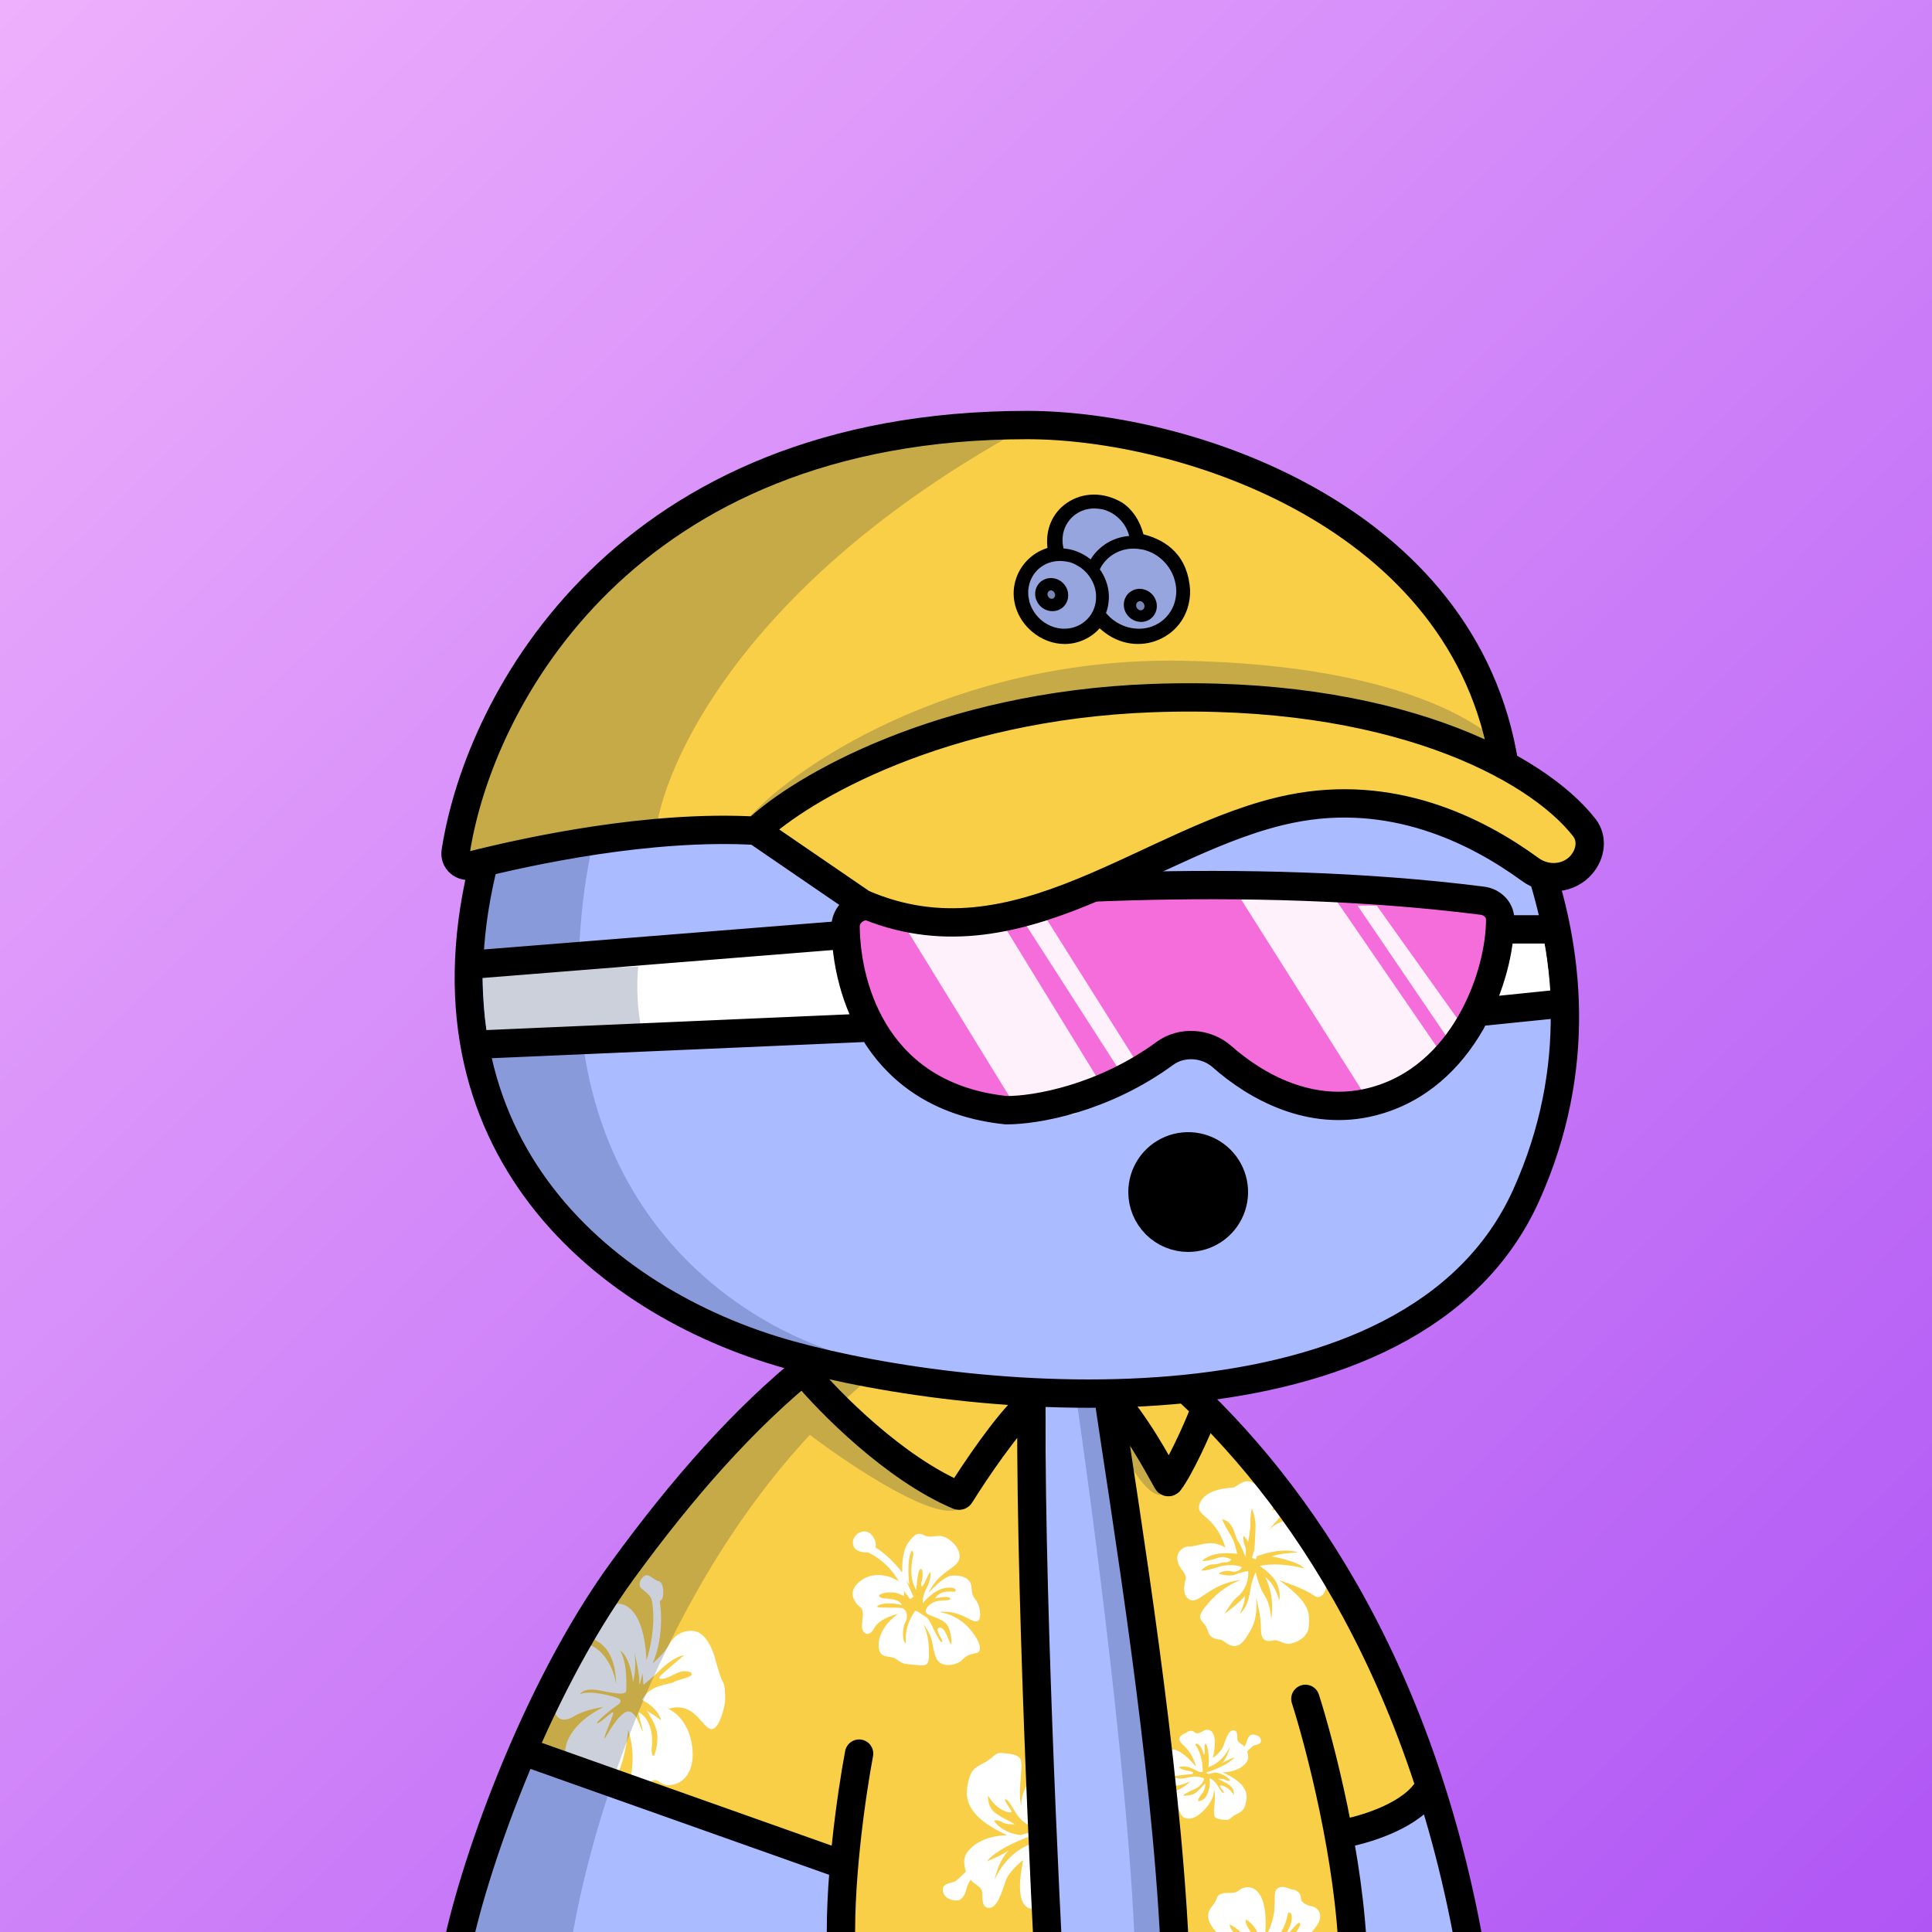 <svg
      xmlns="http://www.w3.org/2000/svg"
      preserveAspectRatio="xMidYMin meet"
      fill="none"
      viewBox="0 0 1500 1500"
    >
      <rect x="0" y="0" width="1500" height="1500" fill="#333333" stroke="none"/>
      <g>
      <path fill="url(#prefix__paint0_linear_53_30461)" d="M0 0h1500v1500H0z"/><defs><linearGradient id="prefix__paint0_linear_53_30461" x1="0" y1="0" x2="1500" y2="1533.5" gradientUnits="userSpaceOnUse">
<stop stop-color="#EEB0FC"/>
<stop offset="1" stop-color="#AF55F5"/>
</linearGradient></defs>
      <g clip-path="url(#clip0_481_272)">
<path d="M773 1011.5C543.4 1029.9 398.667 1353.5 355 1513H1138.5C1075.7 1127 868.667 1017.83 773 1011.5Z" fill="#AABBFF"/>
<path d="M465 1248L409 1357L648.5 1447.5V1512.5C648.5 1517.7 753.833 1520 806.5 1520.5V1248V1084.5L803.5 1013.5L693.5 1022L616.5 1067L465 1248Z" fill="#F8CF47"/>
<path d="M890 1292L917 1512.5H1048L1039.5 1425.5L1112 1397C1103.17 1358.83 1067.2 1257.5 994 1157.5C920.8 1057.5 865.167 1038.83 846.5 1042L890 1292Z" fill="#F8CF47"/>
<path d="M561.132 1305.53C558.937 1301.98 557.253 1294.34 556.232 1291.46C555.211 1288.58 554.802 1284.19 551.127 1277.22C547.452 1270.25 543.011 1266.52 537.784 1266.21C532.21 1265.86 524.44 1267.56 519.203 1277.4C515.844 1283.7 506.697 1291.46 506.697 1291.46C506.697 1291.46 516.324 1271.79 512.271 1243.14C513.286 1242.52 514.06 1241.56 514.466 1240.44C515.314 1238.39 515.487 1228.56 511.597 1227.71C507.708 1226.86 504.165 1222.12 501.123 1223.14C498.08 1224.17 494.364 1230.32 498.254 1233.48C502.144 1236.65 505.349 1239.08 506.023 1242.29C506.697 1245.51 509.913 1263.49 501.94 1289.09C499.571 1239.59 476.937 1242.98 473.221 1247.55C469.505 1252.12 467.096 1255.36 462.236 1255.7C457.377 1256.03 449.403 1266.03 464.278 1274.68C479.153 1283.33 478.295 1307.23 478.295 1307.23C476.611 1295.36 467.994 1278.07 453.64 1276.03C451.92 1275.78 450.177 1275.71 448.444 1275.85C446.989 1275.95 445.552 1276.23 444.166 1276.68C436.428 1279.25 433.038 1286.98 434.039 1295.19C435.396 1306.22 431.333 1310.96 430.159 1321.3C430.01 1322.57 429.966 1323.85 430.026 1325.13C430.026 1327.93 430.973 1330.65 432.711 1332.85C435.213 1335.62 439.378 1336.16 445.024 1332.85C455.662 1326.58 468.505 1325.39 468.505 1325.39C443.686 1337.6 436.131 1355.5 439.603 1364.95C440.036 1366.17 440.702 1367.29 441.563 1368.26C442.483 1369.23 443.591 1370 444.82 1370.53C446.049 1371.06 447.372 1371.33 448.709 1371.33C464.584 1371.84 457.489 1384.22 470.832 1384.22C473.834 1384.22 476.335 1382.17 478.418 1378.91C479.162 1377.74 479.824 1376.52 480.398 1375.26C485.993 1363.15 487.728 1343.02 487.728 1343.02C491.331 1354.21 492.113 1366.13 490.005 1377.7C489.848 1378.47 489.65 1379.23 489.413 1379.98C489.199 1380.62 489.062 1381.29 489.005 1381.97C488.627 1386.75 492.68 1390.17 498.029 1388.62C499.642 1387.99 501.115 1387.04 502.368 1385.84C504.196 1384.3 506.023 1382.66 507.657 1382.16C507.987 1382.06 508.332 1382.01 508.678 1382.02C509.622 1382.1 510.523 1382.45 511.271 1383.04C513.221 1384.39 515.456 1386.46 521 1385.87C521.327 1385.87 521.633 1385.79 521.949 1385.73C532.72 1383.98 540.642 1372.23 536.865 1352.64C532.975 1332.47 518.958 1326.71 518.958 1326.71C538.723 1320.78 544.297 1339.93 551.393 1342.3C558.488 1344.68 562.98 1323.34 562.98 1320.62C562.98 1317.91 563.327 1309.1 561.132 1305.53ZM536.814 1300.41C535.63 1302.61 526.676 1303.84 523.123 1305.94C519.571 1308.04 504.492 1307.65 498.479 1319.85C498.479 1319.85 510.291 1325.16 513.323 1335.67C509.767 1332.87 505.983 1330.38 502.011 1328.21C502.011 1328.21 509.78 1338.55 510.291 1347.03C510.801 1355.5 508.433 1362.63 507.412 1363.31C506.391 1363.98 505.554 1359.58 506.064 1356.13C506.574 1352.69 507.483 1336.58 496.529 1329.68C493.905 1328.03 499.591 1341.89 498.805 1344.43C498.571 1345.16 493.568 1324.6 485.288 1329.52C477.009 1334.43 469.74 1350.88 469.24 1349.52C468.739 1348.15 477.856 1328.67 475.825 1329.34C473.793 1330.02 465.687 1337.99 463.665 1337.99C461.644 1337.99 473.875 1327.37 478.867 1324.21C479.99 1323.5 484.278 1320.63 479.888 1318.6C475.743 1316.68 457.264 1311.91 450.332 1315.44C450.434 1315.17 452.691 1309.93 466.024 1312.56C479.714 1315.27 486.248 1316.18 486.258 1312.16C486.258 1305.18 486.973 1291.53 481.572 1281.53C481.572 1281.53 488.831 1285.32 491.536 1305.89C493.336 1298.4 493.683 1290.62 492.557 1283C492.894 1284.36 496.641 1299.58 496.355 1305.89C496.09 1312.5 498.795 1299 498.795 1299L499.632 1307.99C499.632 1307.99 508.586 1300.69 511.965 1297.14C515.344 1293.58 524.134 1286.11 531.056 1285.1C531.056 1285.1 521.592 1293.24 516.692 1297.48C511.791 1301.72 510.781 1302.9 512.608 1303.41C514.436 1303.92 519.203 1302.22 521.061 1301.21C522.919 1300.19 528.157 1297.48 531.025 1297.48C533.894 1297.48 537.988 1298.25 536.814 1300.41Z" fill="white"/>
<path d="M409.87 1339.62C462.691 1207.98 569.086 1113.24 605.384 1082.33L674 1033.5L749.5 1019.5C711.106 1040.09 677.077 1066.05 647 1095.35L674 1117L746 1170.5C729.6 1184.1 661.024 1138.5 628.786 1114C504.916 1247.18 454.346 1435.56 443.159 1511H353.699C350.414 1508.73 357.049 1471.27 409.87 1339.62Z" fill="#001647" fill-opacity="0.2"/>
<path d="M881 1511C876.6 1379.8 841.5 1117.22 827 1029H853.5L875.5 1158.5L889.5 1297L904.5 1419L911.5 1511H881Z" fill="#001647" fill-opacity="0.2"/>
<path d="M903.5 1160C892.3 1164.8 876.833 1137.67 870.5 1123.5L878 1111.5C891.167 1125.67 914.7 1155.2 903.5 1160Z" fill="#001647" fill-opacity="0.2"/>
<path d="M762.858 1369.27C754.732 1373.22 753.353 1376.69 751.823 1383.15C750.294 1389.61 748.751 1398.29 757.04 1408.06C765.328 1417.84 782.017 1424.83 782.017 1424.83C762.858 1425.46 754.268 1433.34 750.444 1438.86C746.62 1444.38 749.98 1453.04 749.98 1453.04C749.98 1453.04 743.234 1459.83 741.391 1460.78C739.548 1461.74 732.501 1462.07 732.049 1466.3C731.88 1467.78 732.148 1469.28 732.819 1470.6C733.49 1471.93 734.533 1473.01 735.811 1473.72C737.353 1474.66 743.021 1476.86 745.93 1474.5C748.839 1472.14 749.917 1468.67 750.544 1465.84C751.245 1463.54 752.276 1461.37 753.604 1459.39C755.284 1462.39 761.416 1464.28 762.381 1468.22C763.347 1472.17 761.127 1481.12 767.911 1481.31C774.694 1481.5 778.331 1466.96 781.089 1459.56C783.848 1452.15 794.43 1444.08 794.43 1444.08C787.659 1476.32 795.91 1482.2 801.954 1481.99L801.954 1459.47C801.292 1457.01 800.806 1454.5 800.499 1451.97C798.656 1438.41 800.499 1431.64 800.499 1431.64C780.437 1438.73 772.161 1459.54 772.161 1459.54C775.697 1443.6 782.794 1437.03 783.308 1436.55C777.478 1440.64 766.18 1445.19 766.18 1445.19C774.958 1434.42 797.051 1426.62 801.954 1425.01C802.568 1424.8 802.907 1424.7 802.907 1424.7C802.907 1424.7 803.258 1423.81 801.954 1423.22C801.488 1423.02 800.999 1422.89 800.499 1422.83C798.556 1422.54 792.976 1424.81 792.161 1424.71C778.732 1423.29 771.697 1414.47 772.011 1413.69C772.324 1412.9 776.149 1413.36 778.594 1414.97C781.039 1416.59 787.647 1416.39 787.647 1416.39C786.268 1414.82 779.359 1412.45 772.776 1407.56C766.193 1402.67 767.146 1394.12 767.146 1394.12C774.669 1406.89 785.39 1408.15 785.39 1406.58C785.39 1405.01 779.121 1397.75 780.374 1397.11C781.628 1396.48 783.283 1398.4 788.186 1406.73C793.089 1415.07 798.92 1416.99 798.92 1416.99C797.747 1409.46 798.836 1401.75 802.042 1394.88L802.042 1378.65C791.459 1392.1 793.064 1401.71 793.064 1401.71C793.064 1401.71 790.945 1398.55 792.249 1383.57C793.553 1368.6 793.503 1365.75 790.343 1363.71C787.183 1361.68 782.669 1361.5 777.465 1361.03C772.262 1360.57 770.983 1365.34 762.858 1369.27ZM802.004 1424.93C802.618 1424.72 802.957 1424.62 802.957 1424.62C802.957 1424.62 803.308 1423.73 802.004 1423.14L802.004 1424.94L802.004 1424.93Z" fill="white"/>
<path d="M1001.21 1499.99H999.171H1001.21ZM962.148 1467.5C957.547 1471.77 950.911 1467.6 945.942 1471.66C944.608 1472.75 944.355 1476.36 940.974 1480.19C937.592 1484.02 935.603 1490.13 943.458 1498.98C943.769 1499.32 944.079 1499.66 944.401 1499.99H957.467C954.695 1496.58 954.695 1494.21 954.695 1494.21C956.248 1494.55 959.894 1497.19 963.39 1499.99H971.004C965.575 1491.85 967.415 1490.36 967.415 1490.36C971.172 1492.62 974.184 1495.97 976.065 1499.99H982.425C984.852 1460.33 966.553 1463.4 962.148 1467.51V1467.5ZM1001.25 1499.99C1003.09 1498.23 1005.36 1495.29 1006.92 1493.9C1009.22 1491.88 1011.52 1492.46 1006.46 1499.99H1018.39C1031.04 1486.86 1022.25 1480.82 1018.84 1480.12C1014.54 1479.24 1010.01 1477.36 1010.01 1473.5C1010.01 1469.65 1006.23 1467.21 1003.75 1467.1C1001.26 1467 997.089 1463.58 992.615 1465.68C988.141 1467.78 990.418 1474.41 989.234 1484.57C988.45 1489.92 986.871 1495.12 984.553 1499.99H994.697C997.243 1495.65 998.997 1490.87 999.873 1485.89C1000.26 1484.07 1003.24 1484.07 1002.95 1489.65C1002.74 1493.76 1000.42 1498.03 999.217 1500" fill="white"/>
<path d="M976.709 1347.78C975.794 1347.24 972.405 1345.96 970.666 1347.33C968.927 1348.69 968.282 1350.71 967.907 1352.35C967.486 1353.68 966.87 1354.94 966.078 1356.08C965.073 1354.35 961.407 1353.25 960.83 1350.97C960.253 1348.68 961.579 1343.5 957.531 1343.4C953.483 1343.29 951.301 1351.7 949.652 1355.99C948.002 1360.29 941.675 1364.95 941.675 1364.95C945.191 1348.77 941.929 1344.05 938.631 1343.16C937.202 1342.81 935.693 1343.04 934.432 1343.79C932.048 1345.37 929.117 1346.61 927.377 1344.87C925.638 1343.13 922.797 1343.77 921.605 1344.87C921.378 1345.06 921.126 1345.23 920.855 1345.35C919.355 1346.15 916.739 1346.85 915.817 1349.34C914.715 1352.33 918.748 1354.27 922.782 1359.38C926.815 1364.5 928.644 1371.8 928.644 1371.8C915.847 1356.3 908.282 1356.8 904.849 1359.85C903.585 1360.94 902.782 1362.47 902.599 1364.12C902.457 1367.3 899.323 1368.71 897.801 1371.19C897.367 1371.87 897.095 1372.64 897.006 1373.43C896.931 1374.18 897.524 1375.11 898.004 1376.58C898.32 1377.55 898.509 1378.56 898.566 1379.57C898.746 1382.74 900.448 1386.24 907.368 1386.81C907.63 1386.81 907.907 1386.86 908.192 1386.87C915.794 1387.24 924.416 1382.86 924.416 1382.86C918.418 1389.12 911.873 1390.52 907.922 1393.09C907.607 1393.29 907.308 1393.5 907.03 1393.72C903.716 1396.31 906.715 1399.85 908.53 1401.31C908.764 1401.51 909.015 1401.69 909.279 1401.84C910.779 1402.66 914.527 1402.66 915.607 1405.77C916.687 1408.87 918.081 1410.88 919.73 1411.34C921.38 1411.79 926.238 1414.26 934.95 1405.22C936.951 1403.19 938.678 1400.9 940.085 1398.43C943.084 1393 942.484 1389.43 942.484 1389.43C942.484 1389.43 943.309 1390.63 943.234 1395.7C943.234 1396.88 943.144 1398.28 943.002 1399.92C942.252 1408.6 942.252 1410.24 944.141 1411.43C946.03 1412.61 948.729 1412.7 951.841 1412.98C954.952 1413.26 955.694 1410.52 960.552 1408.23C965.411 1405.95 966.235 1403.94 967.15 1400.2C968.065 1396.46 968.979 1391.43 964.031 1385.77C959.083 1380.12 949.097 1376.07 949.097 1376.07C960.552 1375.71 965.68 1371.14 967.975 1367.95C970.269 1364.75 968.252 1359.73 968.252 1359.73C968.252 1359.73 972.285 1355.81 973.38 1355.25C974.475 1354.7 978.696 1354.51 978.973 1352.06C979.07 1351.2 978.906 1350.34 978.502 1349.57C978.098 1348.81 977.473 1348.19 976.709 1347.78ZM936.599 1376.15C936.599 1376.15 936.262 1376.99 938.046 1377.23C939.2 1377.4 942.544 1376.09 943.032 1376.15C951.053 1376.97 955.267 1382.07 955.079 1382.53C954.892 1382.98 952.605 1382.71 951.136 1381.78C949.667 1380.85 945.73 1380.96 945.73 1380.96C946.555 1381.87 950.679 1383.2 954.622 1386.07C958.566 1388.93 958.011 1393.73 958.011 1393.73C953.513 1386.34 947.11 1385.61 947.11 1386.52C947.11 1387.43 950.859 1391.64 950.109 1392C949.359 1392.37 948.37 1391.25 945.431 1386.43C945.348 1386.29 945.266 1386.16 945.176 1386.03C942.304 1381.55 939.021 1380.5 939.021 1380.5C939.805 1385.44 938.865 1390.5 936.359 1394.83C934.432 1398.21 930.219 1398.48 930.219 1398.48C930.219 1398.48 930.129 1396.2 933.06 1392.82C935.992 1389.45 935.812 1384.7 935.812 1384.7C934.065 1385.98 931.591 1389.26 928.48 1391.81C927.323 1392.67 925.993 1393.27 924.581 1393.55C922.613 1394 920.601 1394.21 918.583 1394.19C919.101 1393.44 919.843 1392.7 923.719 1390.81C924.693 1390.34 925.871 1389.8 927.295 1389.17C934.35 1386.07 934.897 1380.87 934.897 1380.87C933.078 1380.01 931.111 1379.5 929.102 1379.38C928.787 1379.38 928.457 1379.33 928.12 1379.32C924.086 1379.23 920.787 1380.82 916.754 1380.87C912.721 1380.92 911.251 1379.5 911.251 1379.5C913.088 1378.32 923.719 1377.5 924.746 1377.5C925.773 1377.5 929.147 1375.94 922.182 1374.76C915.217 1373.57 915.397 1371.93 915.397 1371.93C922.639 1370.1 927.497 1374.3 930.339 1375.4C933.18 1376.49 933.825 1375.4 933.825 1375.4C933.638 1361.88 928.967 1356.05 928.322 1355.05C927.677 1354.04 929.072 1352.67 931.441 1355.31C933.81 1357.96 934.56 1362.53 934.56 1362.53C935.932 1362.62 935.017 1357.6 935.197 1355.4C935.377 1353.21 936.951 1352.48 938.053 1360.34C939.155 1368.19 938.053 1372.11 938.053 1372.11C950.049 1368.01 954.997 1355.96 954.997 1355.96C952.89 1365.15 948.669 1368.96 948.325 1369.27C951.818 1366.9 958.573 1364.26 958.573 1364.26C952.695 1371.34 936.599 1376.18 936.599 1376.18V1376.15Z" fill="white"/>
<path d="M1029.37 1225.51C1027.7 1221.71 1026.68 1217.64 1026.36 1213.5C1026.08 1210.57 1026.27 1207.62 1026.91 1204.76C1027.45 1202.79 1027.66 1200.75 1027.56 1198.71C1027.48 1197.38 1027.14 1196.09 1026.54 1194.9C1025.95 1193.72 1025.12 1192.67 1024.11 1191.81C1022.97 1190.84 1021.7 1190.03 1020.34 1189.4C1015.49 1187.09 1014.7 1184.44 1012.05 1182.4C1010.54 1181.29 1008.82 1180.52 1007 1180.13C999.278 1178.23 989.523 1183.15 985.082 1187.8C985.761 1187.04 988.754 1183.52 992.531 1179.27C993.167 1178.56 993.539 1177.66 993.583 1176.7C993.626 1175.75 993.339 1174.81 992.771 1174.05C992.202 1173.29 991.387 1172.74 990.465 1172.52C989.542 1172.29 988.57 1172.39 987.713 1172.8C988.59 1170.21 989.078 1167.51 989.161 1164.78C989.161 1162.6 988.724 1160.45 987.367 1159.03C983.544 1155.02 978.848 1154.67 972.244 1151.01C965.64 1147.34 960.257 1154.84 956.955 1155.02C953.653 1155.19 935.937 1156.06 931.587 1167.05C927.237 1178.03 943.054 1175.06 951.399 1201.57C948.244 1199.6 944.673 1198.41 940.973 1198.08C935.236 1197.73 925.684 1201.22 923.076 1200.7C920.467 1200.17 911.067 1204.32 914.911 1214.13C916.954 1219.34 920.814 1221.1 920.641 1225.81C920.641 1225.81 916.299 1238.36 923.769 1242.02C931.24 1245.68 937.497 1230.51 963.386 1226.5C954.075 1230.25 945.75 1236.09 939.058 1243.59C928.112 1255.97 931.761 1256.67 935.236 1261.21C938.711 1265.74 937.324 1269.22 941.666 1271.49C946.009 1273.75 946.702 1271.84 950.351 1274.45C954 1277.07 960.084 1281.78 966.688 1272.54C973.292 1263.3 976.594 1255.27 975.199 1240.28C975.199 1240.28 979.195 1254.75 979.021 1265.04C978.848 1275.33 984.931 1274.45 988.927 1273.58C992.923 1272.71 996.918 1277.42 1002.5 1276.03C1008.08 1274.63 1016.07 1270.62 1016.22 1261.73C1016.37 1252.84 1018.48 1245.16 993.126 1226.86C993.692 1227.03 1011.83 1232.91 1019.69 1238.53C1027.64 1244.34 1031.63 1230.39 1029.37 1225.51ZM977.943 1215.74C977.943 1215.74 988.889 1222.55 991.845 1230.57C994.8 1238.58 993.058 1242.42 993.058 1242.42C993.058 1242.42 990.276 1230.04 982.285 1224.47C982.285 1224.47 990.103 1238.24 986.974 1256.89C986.974 1256.89 986.281 1245.39 982.285 1239.49C978.29 1233.6 975.335 1223.27 974.988 1220.49C972.761 1225.04 971.294 1229.93 970.645 1234.95C969.432 1243.68 966.477 1249.95 962.481 1252.91C962.481 1252.91 966.477 1245.76 966.65 1238.97C964.221 1241.7 961.609 1244.27 958.832 1246.64C954.784 1250.03 950.894 1252.75 950.675 1252.91C950.871 1252.58 957.309 1242.24 960.393 1240.04C963.476 1237.85 969.779 1230.8 969.085 1219.81C965.685 1220.26 962.356 1221.14 959.179 1222.43C954.136 1224.53 946.144 1221.74 946.144 1221.74C946.144 1221.74 949.914 1218.54 955.877 1219.99C961.84 1221.44 964.215 1216.83 964.215 1216.83C964.215 1216.83 957.784 1212.96 945.104 1216.83C932.424 1220.69 932.771 1219.1 932.771 1219.1C932.771 1219.1 936.94 1214.56 941.976 1214.56C947.011 1214.56 947.886 1212.81 951.361 1212.98C954.837 1213.16 955.885 1210.71 955.885 1210.71C953.817 1209.69 951.578 1209.05 949.281 1208.84C946.092 1208.73 939.729 1212.15 933.449 1211.98C933.449 1211.98 936.058 1208.49 943.702 1206.75C951.346 1205.01 960.551 1206.4 960.551 1206.4C960.551 1206.4 958.644 1196.63 955.342 1191.75C952.849 1187.85 950.641 1183.77 948.738 1179.54C951.56 1180.08 954.057 1181.71 955.689 1184.08C958.47 1188.09 959.684 1194.89 961.418 1196.98C963.152 1199.08 966.982 1208.66 966.982 1208.66C966.982 1208.66 967.849 1202.91 966.635 1200.47C965.531 1197.89 965.112 1195.07 965.421 1192.28C965.421 1192.28 968.716 1195.42 968.897 1197.5C968.897 1197.5 970.977 1188.61 970.804 1182.37C970.703 1178.56 971.093 1174.74 971.965 1171.02C971.965 1171.02 974.799 1178.17 974.799 1184.45C974.799 1190.73 973.932 1202.94 973.932 1202.94L971.965 1209.56L974.98 1210.74L975.847 1208.34C975.847 1208.34 985.233 1204.5 994.792 1203.98C1004.35 1203.46 1007.47 1205.37 1007.47 1205.37C1007.47 1205.37 995.486 1205.55 987.321 1208.34C987.321 1208.34 1009.56 1212.52 1012.33 1217.76C1012.34 1217.67 994.272 1212.43 977.943 1215.74Z" fill="white"/>
<path d="M751.874 1263.53C745.863 1257.12 737.929 1252.9 729.306 1251.52C744.125 1249.95 752.703 1258.45 757.496 1258.88C757.652 1258.89 757.809 1258.89 757.966 1258.88C762.326 1258.76 761.467 1248.95 758.653 1243.84C758.447 1243.47 758.218 1243.1 757.966 1242.75C754.629 1238.12 754.875 1238.21 754.136 1231.49C753.397 1224.78 745.364 1222.61 738.698 1223.36C732.031 1224.11 721.378 1236.21 721.042 1236.61C728.575 1219.86 743.393 1217.86 744.872 1209.98C746.35 1202.11 737.705 1194.6 732.397 1192.97C727.089 1191.35 722.513 1194.6 717.817 1192.09C713.121 1189.59 710.284 1190.47 704.976 1197.98C699.668 1205.48 700.497 1220.99 700.497 1220.99C700.497 1220.99 691.725 1208.73 679.594 1201.34C680.112 1199.67 680.049 1197.87 679.415 1196.24C677.817 1191.71 674.189 1187.93 668.963 1189.28C663.446 1190.74 660.565 1196.83 663.163 1201.37C665.761 1205.9 673.905 1205.25 673.905 1205.25C673.905 1205.25 689.105 1211.75 697.869 1227.92C695.772 1226.05 681.445 1218.16 668.963 1226.79C656.481 1235.43 663.782 1244.68 667.858 1247.81C671.935 1250.93 668.717 1259.56 669.217 1263.68C669.717 1267.8 674.443 1272.06 678.728 1264.06C683.013 1256.05 697.257 1253.05 697.257 1253.05C681.692 1263.93 680.579 1277.93 683.297 1282.81C686.014 1287.7 691.322 1284.81 696.638 1288.69C701.953 1292.56 702.692 1291.71 711.83 1292.74C720.967 1293.77 721.467 1292.19 721.221 1280.31C720.982 1268.8 717.033 1261.05 716.787 1260.57C725.909 1273.19 722.826 1277.06 726.656 1286.81C730.486 1296.56 744.319 1292.1 747.036 1288.82C749.381 1286.02 752.18 1284.7 756.07 1283.83C756.697 1283.68 757.346 1283.55 758.033 1283.43C761.967 1282.74 761.9 1277.27 756.764 1269.69C755.283 1267.52 753.649 1265.46 751.874 1263.53ZM738.265 1276.66C737.279 1276.66 734.315 1263.28 729.493 1263.65C724.67 1264.03 732.479 1273.66 731.598 1274.66C730.717 1275.66 729.246 1273.66 726.163 1267.53C723.08 1261.4 721.467 1256.53 718.004 1254.77C714.54 1253.02 711.337 1249.4 710.098 1251.27C708.858 1253.15 701.945 1262.66 703.431 1275.54C703.431 1275.54 702.811 1276.03 701.938 1274.28C701.065 1272.53 700.213 1264.78 702.931 1259.53C705.648 1254.27 703.424 1249.27 700.333 1248.52C697.242 1247.78 681.557 1248.64 681.065 1247.53C680.572 1246.41 684.894 1245.02 688.105 1244.9C691.315 1244.77 697.369 1245.02 699.347 1246.14C699.347 1246.14 700.841 1246.14 698.855 1244.15C696.869 1242.15 691.815 1241.24 687.119 1241C682.423 1240.76 681.192 1238.64 684.133 1237.52C687.021 1236.47 690.104 1236.08 693.158 1236.38C696.213 1236.68 699.163 1237.67 701.796 1239.26C701.796 1239.26 702.341 1236.19 701.386 1234.67L706.611 1241.52L709.209 1239.77L703.401 1226.51L705.992 1230.39C705.992 1230.39 703.528 1212.25 707.724 1204.13C707.724 1204.13 709.575 1204 708.963 1207.51C708.351 1211.01 704.902 1224.01 711.441 1234.52C711.441 1234.52 712.188 1219.51 714.517 1218.26C716.846 1217.01 716.496 1224.89 715.756 1227.01C715.017 1229.14 714.905 1232.89 716.316 1231.39C717.727 1229.89 721.311 1220.63 722.177 1220.63C723.043 1220.63 722.177 1228.14 719.332 1233.14C716.488 1238.15 716.249 1242.89 716.496 1244.65C716.496 1244.65 724.274 1234.89 732.919 1233.14C741.564 1231.4 742.677 1234.52 741.684 1235.52C740.691 1236.51 730.941 1233.25 725.872 1241C725.872 1241 736.742 1238.61 737.735 1241C738.727 1243.39 730.568 1241.65 725.379 1243.77C720.191 1245.89 717.473 1250.53 719.325 1252.52C721.176 1254.52 730.448 1256.3 734.524 1260.53C738.601 1264.75 739.272 1276.66 738.265 1276.66Z" fill="white"/>
<path d="M353.5 1519.5C365.5 1454.33 414.5 1313.6 483.5 1219C530.101 1155.11 577.468 1101.29 629.141 1059.66C710.278 994.299 826.037 996.323 905.02 1064.27C1000.08 1146.05 1103.44 1290.29 1142.5 1519.5M1013.5 1319C1024.83 1354.33 1048.1 1443.9 1050.5 1519.5M667 1361.5C661.167 1392.33 650.3 1467.1 653.5 1519.5M408.5 1360.5L651 1446.5M624.5 1065.5C643.733 1088.71 694.468 1140.16 744.219 1161.17C744.672 1161.36 745.18 1161.21 745.439 1160.79C756.519 1142.98 781.923 1105.1 798.5 1090.5M803 1019.5C795.5 1123.67 808.7 1416.6 813.5 1511M934.5 1097C929.52 1110.01 916.021 1139.66 907.889 1150.38C907.468 1150.93 906.632 1150.86 906.289 1150.25C898.796 1136.99 882.204 1105.36 859.979 1081.02M859.979 1081.02C859.819 1080.85 859.66 1080.67 859.5 1080.5M859.979 1081.02C857.234 1062.51 854.996 1046.75 853.5 1034.5M859.979 1081.02C874.967 1182.14 905.069 1365.62 912 1511M1040.5 1424C1056.33 1421.5 1091.7 1411.6 1106.5 1392" stroke="black" stroke-width="22" stroke-linecap="round"/>
</g>
<defs>
<clipPath id="clip0_481_272">
<rect width="1500" height="1500" fill="white"/>
</clipPath>
</defs>
      <g clip-path="url(#clip0_497_1194)">
<path d="M379.667 654.812C432.345 471.574 618.472 401.981 699.114 390.653C740.985 382.718 849.655 375.215 949.364 408.675C980 418.956 1049.88 457.388 1091.92 499.818C1144.47 552.856 1272.97 732.052 1185.05 927.725C1097.12 1123.4 758.414 1092.29 612.749 1051.82C464.472 1010.63 314.48 881.563 379.667 654.812Z" fill="#AABBFF"/>
<path d="M449.293 747.204C454.734 531.068 585.306 432.345 649.911 410C432.292 459.565 365.296 655.455 364 747.204C377.99 984.871 584.496 1053.43 681 1058C601.498 1044.46 443.853 963.339 449.293 747.204Z" fill="#001647" fill-opacity="0.2"/>
<path d="M379.667 654.812C432.345 471.574 618.472 401.981 699.114 390.653C740.985 382.718 849.655 375.215 949.364 408.675C980 418.956 1049.88 457.388 1091.92 499.818C1144.47 552.856 1272.97 732.052 1185.05 927.725C1097.12 1123.4 758.414 1092.29 612.749 1051.82C464.472 1010.63 314.48 881.563 379.667 654.812Z" stroke="black" stroke-width="22" stroke-linecap="round"/>
</g>
<defs>
    <clipPath id="prefix__clip0_299_662"><path fill="#fff" d="M0 0h1500v1500H0z"/></clipPath>
</defs>
      <g clip-path="url(#clip0_624_3534)">
<path d="M780.422 771.992C785.186 778.098 791.28 783.038 798.24 786.435C805.2 789.833 812.843 791.599 820.589 791.599C828.334 791.599 835.977 789.833 842.937 786.435C849.897 783.038 855.991 778.098 860.755 771.992" stroke="black" stroke-width="22" stroke-miterlimit="10" stroke-linecap="round"/>
<path d="M972.16 771.992C976.925 778.098 983.018 783.038 989.979 786.435C996.939 789.833 1004.58 791.599 1012.33 791.599C1020.07 791.599 1027.71 789.833 1034.68 786.435C1041.64 783.038 1047.73 778.098 1052.49 771.992" stroke="black" stroke-width="22" stroke-miterlimit="10" stroke-linecap="round"/>
<path d="M922.5 961C929.521 961 936.385 958.918 942.223 955.017C948.061 951.116 952.611 945.572 955.298 939.085C957.985 932.598 958.688 925.461 957.318 918.574C955.948 911.688 952.567 905.362 947.602 900.398C942.638 895.433 936.312 892.052 929.426 890.682C922.539 889.312 915.402 890.015 908.915 892.702C902.428 895.389 896.884 899.939 892.983 905.777C889.082 911.615 887 918.479 887 925.5C887 934.915 890.74 943.945 897.398 950.602C904.055 957.26 913.085 961 922.5 961Z" fill="black" stroke="black" stroke-width="22" stroke-miterlimit="10" stroke-linecap="round"/>
</g>
<defs>
<clipPath id="clip0_624_3534">
<rect width="1500" height="1500" fill="white"/>
</clipPath>
</defs>
      <g clip-path="url(#clip0_925_1221)">
<path d="M777.796 860C685.697 848.775 660.871 768.614 659.97 729.937C656.078 723.892 664.834 710.508 669.699 704.571L759.419 694.857L912.917 690L1139.92 698.635L1161 711.587L1157.22 758L1137.22 800.635L1113.44 838.952L1058.85 856.222L1022.64 849.206L962.101 828.159L920.484 813.587L863.192 842.19L777.796 860Z" fill="#F56CDB"/>
<path d="M690.196 699.224L763.942 693.424L860.722 851.244L833.96 864.946L794.601 869.089L690.196 699.224Z" fill="white" fill-opacity="0.9"/>
<path d="M781.871 695.304L801.049 695.304L884.919 828.487L873.319 837.602L781.871 695.304Z" fill="white" fill-opacity="0.9"/>
<path d="M958.357 690.074L1034.53 694.827L1119.67 818.835L1095.84 839.835L1062.61 854.919L958.357 690.074Z" fill="white" fill-opacity="0.9"/>
<path d="M1054 703.114L1068.91 703.114L1136.86 798.404L1127.74 811.662L1054 703.114Z" fill="white" fill-opacity="0.9"/>
<path d="M380.533 812.923C375.5 796.5 374.5 765 374.5 751L651.28 726.616L670.756 799.308L380.533 812.923Z" fill="white"/>
<path d="M1152.8 782.616L1167.95 724.462L1197.05 722.039C1201.5 741 1204.5 770 1204 784.5L1152.8 782.616Z" fill="white"/>
<path d="M501 809C493.8 789.4 494.333 761.833 495.5 750.5L373 754.5C370.2 772.1 377.166 802.167 379.5 815L501 809Z" fill="#001647" fill-opacity="0.2"/>
<path d="M653.87 725.984L365.663 749.005M669.935 798.066L372 811M1152.99 785.259L1210.28 779.417M1165.96 721.569L1206.5 721.569M781.167 861.953C682.013 851.636 657.16 770.149 656.503 719.768C656.395 711.426 662.733 704.694 671.004 703.598C763.882 691.282 967.052 676.004 1150.78 699.286C1158.48 700.261 1164.71 706.141 1164.73 713.901C1164.84 756.804 1137.12 837.115 1065.29 855.363C1017.69 867.452 975.216 843.757 948.769 820.361C936.589 809.587 917.535 808.228 904.418 817.837C856.527 852.92 804.134 862.105 781.167 861.953Z" stroke="black" stroke-width="22" stroke-linecap="round"/>
</g>
<defs>
<clipPath id="clip0_925_1221">
<rect width="1500" height="1500" fill="white"/>
</clipPath>
</defs>
      <g clip-path="url(#clip0_602_1952)">
<path d="M718.5 336C430.5 374.4 355.833 571 354.5 664.5L414.5 657L585 641.5L677.5 700.5L746 715.5L795 706.5L864.5 683L951 641.5L1027 629C1040.67 630 1078.8 633.9 1122 641.5C1176 651 1185 710.5 1224.5 677C1256.1 650.2 1196 608.166 1162 590.5C1163 539 1078.5 288 718.5 336Z" fill="#F8CF47"/>
<path d="M790.5 334.999C576.9 453.399 513.5 594.666 508.5 650.499L355.5 670.5C343.167 665.833 342.4 622.399 438 485.999C533.6 349.599 712.834 328.499 790.5 334.999Z" fill="#001647" fill-opacity="0.2"/>
<path d="M809 433L789.5 452V458.5C789.5 459.5 793.5 469.5 794.5 473.5C795.5 477.5 800.5 477.5 804.5 482C808.5 486.5 812.5 489 815.5 491C818.5 493 821 492 822 492H839.5C841.1 492 847.5 488 850.5 486L854 483C855 483.5 857.3 484.8 858.5 486C860 487.5 868.5 492 872.5 493C876.5 494 880.5 494 890 495C899.5 496 900.5 493 902.5 492C904.5 491 908.5 485 909 484.5C909.5 484 913.5 474.5 916.5 460C918.9 448.4 908.167 434.833 902.5 429.5L883.5 421.5C884.5 415.833 881.7 401.9 862.5 391.5C843.3 381.1 828.5 399.5 823.5 410L809 433Z" fill="#97A5DE"/>
<path d="M819.499 456.5C819.099 456.1 812.666 455 809.499 454.5C809.499 455.833 809.399 458.9 808.999 460.5C808.499 462.5 811.999 466 815.499 467.5C818.999 469 818.999 467.5 819.499 467.5C819.999 467.5 824.499 462.5 824.999 461C825.499 459.5 819.999 457 819.499 456.5Z" fill="#7985B4"/>
<path d="M890 466.5C889.6 466.1 885.167 465 883 464.5L881.5 465C880.5 465.833 878.5 467.7 878.5 468.5C878.5 469.5 878.5 474.5 879 476C879.5 477.5 880 477 891 477C902 477 892.5 474 892.5 472C892.5 470 890.5 467 890 466.5Z" fill="#7985B4"/>
<path d="M918 513C740.4 509.8 610.667 597.833 577.5 639.5L635 613.5L746 568.5L911.5 542.5L1081.5 557L1179.5 596C1166.33 568 1095.6 516.2 918 513Z" fill="#001647" fill-opacity="0.2"/>
<path d="M1168 594.006C1137.5 399.5 919 330 797.5 330C484.905 330 371.892 543.53 353.776 661.318C352.717 668.2 359.115 673.614 365.869 671.92C411.449 660.485 504.576 640.341 587 645M587 645C621.5 612.167 730.5 548 894.5 542C1079.59 535.228 1192.54 594.489 1230.03 642.496C1236.7 651.039 1235.02 662.819 1228.03 671.106V671.106C1218.11 682.881 1200.55 684.175 1188.11 675.098C1145.41 643.936 1080.11 612.042 1002 628C892.783 650.313 790 754 669.5 701.5L587 645Z" stroke="black" stroke-width="22" stroke-linecap="round"/>
<path d="M923.989 458.033L923.987 457.9C923.178 445.619 919.136 435.598 911.975 428.115C905.995 421.874 897.844 417.403 887.744 414.822C885.101 404.349 879.156 395.445 871.367 390.325L871.273 390.268C857.182 381.803 840.666 381.918 828.172 390.569C822.574 394.443 818.265 399.77 815.708 405.973C813.269 411.89 812.425 418.606 813.253 425.451C806.606 427.485 800.685 431.335 796.082 436.628C791.262 442.169 788.224 448.908 787.294 456.115C785.659 468.818 790.908 481.65 801.339 490.443C808.644 496.605 817.627 499.999 826.635 499.999C830.21 499.999 833.73 499.468 837.098 498.423C843.562 496.488 849.439 492.737 853.767 487.805C855.333 489.249 856.95 490.559 858.586 491.708C871.664 501.268 888.501 502.647 902.531 495.306C916.318 488.091 924.339 474.158 923.99 458.033H923.989ZM875.991 487.078C873.98 486.548 871.841 485.731 869.64 484.653C867.6 483.634 865.703 482.439 864 481.103C863.183 480.44 862.45 479.837 861.761 479.195C860.985 478.472 860.367 477.841 859.82 477.213C859.723 477.079 859.621 476.979 859.552 476.909C859.547 476.905 859.543 476.901 859.539 476.896C859.454 476.718 859.323 476.567 859.162 476.457C859.098 476.362 859.019 476.277 858.929 476.207C858.893 476.163 858.852 476.107 858.793 476.026C858.768 475.991 858.742 475.955 858.713 475.916L858.706 475.905C858.718 475.867 858.734 475.819 858.745 475.793L858.808 475.702L858.855 475.573C859.417 474.021 859.89 472.311 860.259 470.493C860.41 469.843 860.518 469.127 860.571 468.419C860.701 467.492 860.781 466.763 860.822 466.125L860.824 466.058C860.824 465.989 860.833 465.895 860.844 465.796C860.859 465.655 860.876 465.497 860.876 465.322C860.876 465.21 860.876 465 860.894 464.924L860.907 464.866L860.915 464.806C860.974 464.31 860.976 463.804 860.922 463.302V462.825C860.922 462.38 860.922 461.878 860.877 461.397C860.877 461.256 860.87 461.072 860.825 460.868C860.823 460.67 860.811 460.439 860.754 460.192C860.729 460.067 860.728 459.961 860.728 459.735V459.653L860.715 459.572C860.7 459.475 860.691 459.366 860.68 459.25C860.666 459.092 860.651 458.914 860.617 458.732C860.517 457.947 860.372 457.18 860.219 456.393C859.855 454.583 859.344 452.814 858.704 451.142C858.012 449.286 857.354 447.797 856.638 446.461C856.271 445.769 855.891 445.095 855.442 444.346C855.404 444.26 855.356 444.18 855.297 444.109C855.297 444.106 855.295 444.104 855.294 444.102L855.2 443.905L855.124 443.838C855.063 443.741 855.001 443.644 854.939 443.545C854.621 443.041 854.293 442.523 853.912 442.026C853.929 441.994 853.947 441.962 853.965 441.927C854.041 441.815 854.132 441.655 854.181 441.461C854.223 441.358 854.299 441.221 854.373 441.088C854.432 440.983 854.492 440.877 854.546 440.771L854.593 440.67C855.278 439.403 856.031 438.24 856.831 437.213L856.841 437.199C857.655 436.12 858.622 435.042 859.713 434.002C861.435 432.378 863.328 430.961 865.339 429.79C866.807 428.961 868.315 428.263 869.814 427.719C871.635 427.077 873.258 426.643 874.777 426.39C876.168 426.152 877.552 426.01 878.893 425.967L878.933 425.965C879.616 425.916 880.253 425.916 880.936 425.965H880.958C881.919 426.013 882.855 426.064 883.74 426.157C884.619 426.249 885.483 426.378 886.255 426.532L886.362 426.651H886.836C887.117 426.651 887.349 426.681 887.526 426.74L887.69 426.795H887.826C887.853 426.802 887.897 426.816 887.931 426.826L887.967 426.838C888.033 426.867 888.126 426.902 888.24 426.924C890.675 427.573 893.085 428.511 895.407 429.715C897.135 430.605 898.788 431.685 900.317 432.926L900.329 432.935C901.35 433.74 902.346 434.628 903.368 435.646C904.48 436.76 905.392 437.796 906.159 438.815L906.168 438.828C907.238 440.205 908.162 441.578 908.915 442.91C909.808 444.541 910.513 445.93 911.05 447.409L911.054 447.422C911.702 449.144 912.229 450.983 912.619 452.886L912.625 452.922C912.771 453.691 912.91 454.417 913.001 455.153C913.095 456.044 913.191 456.964 913.236 457.925L913.239 457.954C913.285 458.583 913.285 459.171 913.239 459.805L913.235 460.223C913.235 460.644 913.184 461.14 913.144 461.476L913.137 461.536V461.598C913.137 461.624 913.131 461.668 913.123 461.723C913.11 461.822 913.092 461.957 913.091 462.122L913.065 462.17L913.045 462.372C912.911 463.703 912.679 465.014 912.339 466.378C911.979 467.727 911.591 468.94 911.153 470.081C910.56 471.618 909.848 473.058 909.038 474.359C907.909 476.162 906.717 477.74 905.495 479.048L905.474 479.071C904.807 479.827 904.052 480.495 903.253 481.203L903.17 481.276C902.137 482.178 900.967 483.034 899.688 483.818C897.885 484.939 896.03 485.827 894.171 486.461C893.1 486.833 891.82 487.247 890.461 487.495L890.425 487.503C889.757 487.648 889.132 487.742 888.497 487.834L888.458 487.84C887.974 487.928 887.53 487.971 887.015 488.019L886.719 488.044C886.256 488.08 885.819 488.116 885.365 488.116H883.407C882.935 488.116 882.408 488.071 881.899 488.028L881.804 488.02C880.934 487.97 880.042 487.873 879.226 487.74C878.137 487.551 877.07 487.357 875.991 487.076V487.078ZM823.828 488.02C823.085 487.973 822.323 487.843 821.472 487.691C819.608 487.368 817.743 486.814 815.927 486.044C814.658 485.512 813.434 484.892 812.292 484.204L812.27 484.191C811.074 483.509 809.861 482.649 808.562 481.56C807.843 480.94 807.143 480.327 806.497 479.636L806.474 479.612C805.322 478.458 804.245 477.159 803.271 475.75C802.654 474.823 801.863 473.59 801.193 472.254C800.52 470.857 800.006 469.61 799.624 468.446C799.607 468.329 799.57 468.181 799.484 468.027C799.385 467.755 799.314 467.511 799.246 467.25V467.159L799.217 467.039C798.917 465.782 798.682 464.594 798.502 463.41C798.326 462.037 798.264 460.533 798.316 458.94C798.355 457.838 798.508 456.579 798.785 455.091C799.066 453.727 799.447 452.399 799.916 451.141C800.325 450.033 800.877 448.869 801.653 447.476C802.297 446.352 803.121 445.208 804.324 443.773C805.034 442.969 805.733 442.271 806.525 441.575C807.583 440.638 808.811 439.747 810.275 438.852C811.744 438.016 813.071 437.404 814.34 436.98C815.608 436.546 816.825 436.221 818.069 435.988C818.694 435.866 819.368 435.776 820.02 435.69L820.235 435.662C821.237 435.567 822.237 435.519 823.203 435.519C823.93 435.519 824.675 435.567 825.358 435.659L825.391 435.663C827.092 435.838 828.9 436.064 830.588 436.517C832.15 436.941 833.632 437.532 834.87 438.224L835.164 438.389C837.018 439.429 838.935 440.503 840.534 441.834C841.248 442.433 842.172 443.231 842.984 444.099L842.992 444.106C844.16 445.33 845.028 446.376 845.723 447.399L845.739 447.422C847.032 449.222 848.114 451.172 849.048 453.382C849.61 454.763 850.009 456.016 850.266 457.219C850.451 458.057 850.641 458.956 850.788 459.865C850.811 460.123 850.834 460.371 850.857 460.619C850.88 460.859 850.903 461.1 850.925 461.352V461.451L850.929 461.551C850.976 462.042 850.976 462.496 850.976 463.021V463.412C850.976 463.938 850.976 464.391 850.929 464.876L850.924 465.27C850.924 465.35 850.914 465.459 850.905 465.576C850.893 465.718 850.879 465.878 850.878 466.039L850.848 466.098L850.831 466.314C850.731 467.563 850.467 468.737 850.219 469.731C849.686 471.961 848.772 474.188 847.499 476.353C846.722 477.687 845.742 478.986 844.504 480.325C843.2 481.728 841.78 482.943 840.286 483.936L840.274 483.945C838.573 485.108 836.617 486.071 834.454 486.811C833.119 487.28 831.645 487.63 829.953 487.883C829.286 487.979 828.532 488.03 827.934 488.07C827.087 488.121 826.207 488.121 825.357 488.121C825.223 488.121 825.062 488.109 824.893 488.097C824.697 488.084 824.494 488.069 824.288 488.069C824.266 488.067 824.215 488.06 824.181 488.056C824.083 488.043 823.962 488.027 823.831 488.024L823.828 488.02ZM859.92 396.736L859.936 396.743C862.296 397.746 864.391 398.951 866.164 400.327L866.178 400.337C867.409 401.261 868.567 402.299 869.82 403.604C870.879 404.713 871.869 405.949 872.845 407.387C873.883 408.906 874.791 410.647 875.62 412.709C875.974 413.652 876.396 414.841 876.702 416.09C876.649 416.097 876.602 416.104 876.562 416.11C876.54 416.114 876.517 416.118 876.494 416.121L876.443 416.123C875.588 416.176 874.77 416.276 873.941 416.428C872.473 416.631 871.004 416.937 869.574 417.337C868.022 417.737 866.496 418.246 865.044 418.845C862.594 419.836 860.326 421.023 858.299 422.374C856.614 423.499 855.069 424.7 853.575 426.045L853.566 426.053C852.287 427.231 851.089 428.479 849.903 429.865L849.888 429.883C848.901 431.094 848.075 432.236 847.368 433.369C847.246 433.565 847.124 433.759 847.003 433.954C846.925 434.078 846.847 434.203 846.769 434.327C846.244 433.896 845.697 433.477 845.072 433.029C843.869 432.13 842.596 431.315 841.287 430.606C839.595 429.643 837.779 428.798 835.574 427.949L835.554 427.942C834.116 427.421 832.898 427.052 831.721 426.781C830.363 426.442 829.14 426.211 827.984 426.075C827.266 425.98 826.498 425.885 825.73 425.83C825.665 425.57 825.604 425.294 825.574 425.038L825.553 424.855L825.484 424.718C825.478 424.689 825.469 424.633 825.462 424.591C825.451 424.526 825.44 424.45 825.423 424.369C825.413 424.289 825.399 424.221 825.386 424.166L825.358 424.042C825.227 423.481 825.135 422.86 825.091 422.244L825.084 422.182C825.061 422.008 825.049 421.836 825.038 421.654C825.026 421.479 825.015 421.299 824.991 421.099C824.944 420.456 824.9 419.777 824.942 419.158L824.944 419.088C824.944 418.111 825.04 417.143 825.133 416.213C825.269 414.91 825.544 413.535 825.928 412.235C826.421 410.556 827.05 409.014 827.799 407.648L827.811 407.626C828.511 406.275 829.426 404.902 830.526 403.553C831.936 401.86 833.578 400.359 835.404 399.095C837.597 397.585 840.089 396.432 842.811 395.668C844.395 395.261 845.844 394.998 847.245 394.864C848.271 394.762 849.181 394.73 850.028 394.77H850.078C850.949 394.771 851.823 394.863 852.748 394.96C852.861 394.974 854.587 395.183 856.075 395.439C857.472 395.788 858.766 396.226 859.922 396.739L859.92 396.736Z" fill="black"/>
<path d="M887.264 482.787H887.272C887.789 482.733 888.432 482.667 889.078 482.472C891.328 481.863 893.189 480.776 894.769 479.149L894.777 479.14C895.83 478.027 896.672 476.728 897.276 475.277L897.285 475.253C897.707 474.167 897.99 473.014 898.102 471.919C898.231 470.789 898.154 469.77 898.05 468.838V468.827C897.933 467.872 897.693 466.919 897.353 466.067C896.781 464.421 895.859 462.894 894.611 461.525C893.504 460.316 892.131 459.299 890.522 458.499C888.687 457.608 886.737 457.155 884.726 457.155C884.25 457.155 883.712 457.155 883.144 457.286C881.639 457.486 880.265 457.922 879.06 458.58C876.482 459.928 874.597 461.973 873.459 464.661L873.45 464.683C872.691 466.597 872.396 468.604 872.57 470.641C872.738 472.765 873.43 474.779 874.625 476.63C875.92 478.626 877.625 480.189 879.69 481.274C881.667 482.317 883.787 482.846 885.994 482.846C886.363 482.846 886.822 482.846 887.262 482.787H887.264ZM882.123 470.388C882.004 469.224 882.315 468.29 883.074 467.534C883.481 467.13 883.978 466.885 884.599 466.785C884.764 466.758 884.927 466.744 885.087 466.744C885.775 466.744 886.434 466.996 887.089 467.508C887.703 467.987 888.157 468.647 888.405 469.423C888.919 471.008 888.353 472.707 887.063 473.463C886.629 473.716 886.144 473.848 885.663 473.838C884.675 473.815 883.844 473.415 883.121 472.611L883.117 472.607C882.541 471.974 882.207 471.229 882.123 470.389V470.388Z" fill="black"/>
<path d="M827.565 468.695C828.742 466.733 829.339 464.557 829.339 462.23C829.339 460.953 829.159 459.67 828.806 458.414L828.794 458.375C828.148 456.384 827.138 454.63 825.79 453.161H825.789C824.382 451.631 822.702 450.473 820.798 449.718C819.616 449.249 818.368 448.953 817.087 448.837L817.06 448.835C816.087 448.772 815.174 448.794 814.355 448.898C812.922 449.073 811.57 449.49 810.336 450.137C808.503 451.03 806.992 452.345 805.85 454.034C804.258 456.346 803.54 458.971 803.715 461.837C803.776 462.786 803.911 463.644 804.128 464.464C804.442 465.637 804.969 466.835 805.739 468.125L805.753 468.147C806.48 469.297 807.294 470.269 808.25 471.12C809.279 472.024 810.332 472.714 811.461 473.224C813.305 474.076 815.147 474.49 817.094 474.49C817.44 474.49 817.782 474.477 818.14 474.453C819.907 474.326 821.55 473.844 823.023 473.02C824.891 472.019 826.417 470.567 827.565 468.697V468.695ZM813.98 463.486C813.529 462.873 813.289 462.184 813.267 461.438C813.245 460.549 813.501 459.818 814.051 459.203C814.417 458.791 814.876 458.529 815.379 458.443L815.394 458.44C816.509 458.233 817.433 458.591 818.304 459.568C818.71 460.02 818.984 460.595 819.142 461.321C819.178 461.49 819.183 461.702 819.187 461.928C819.17 463.017 818.799 463.818 818.052 464.379C817.469 464.818 816.847 464.978 816.151 464.869C815.267 464.727 814.558 464.276 813.979 463.486H813.98Z" fill="black"/>
</g>
<defs>
<clipPath id="clip0_602_1952">
<rect width="1500" height="1500" fill="white"/>
</clipPath>
</defs>
      
    </g>
    </svg>